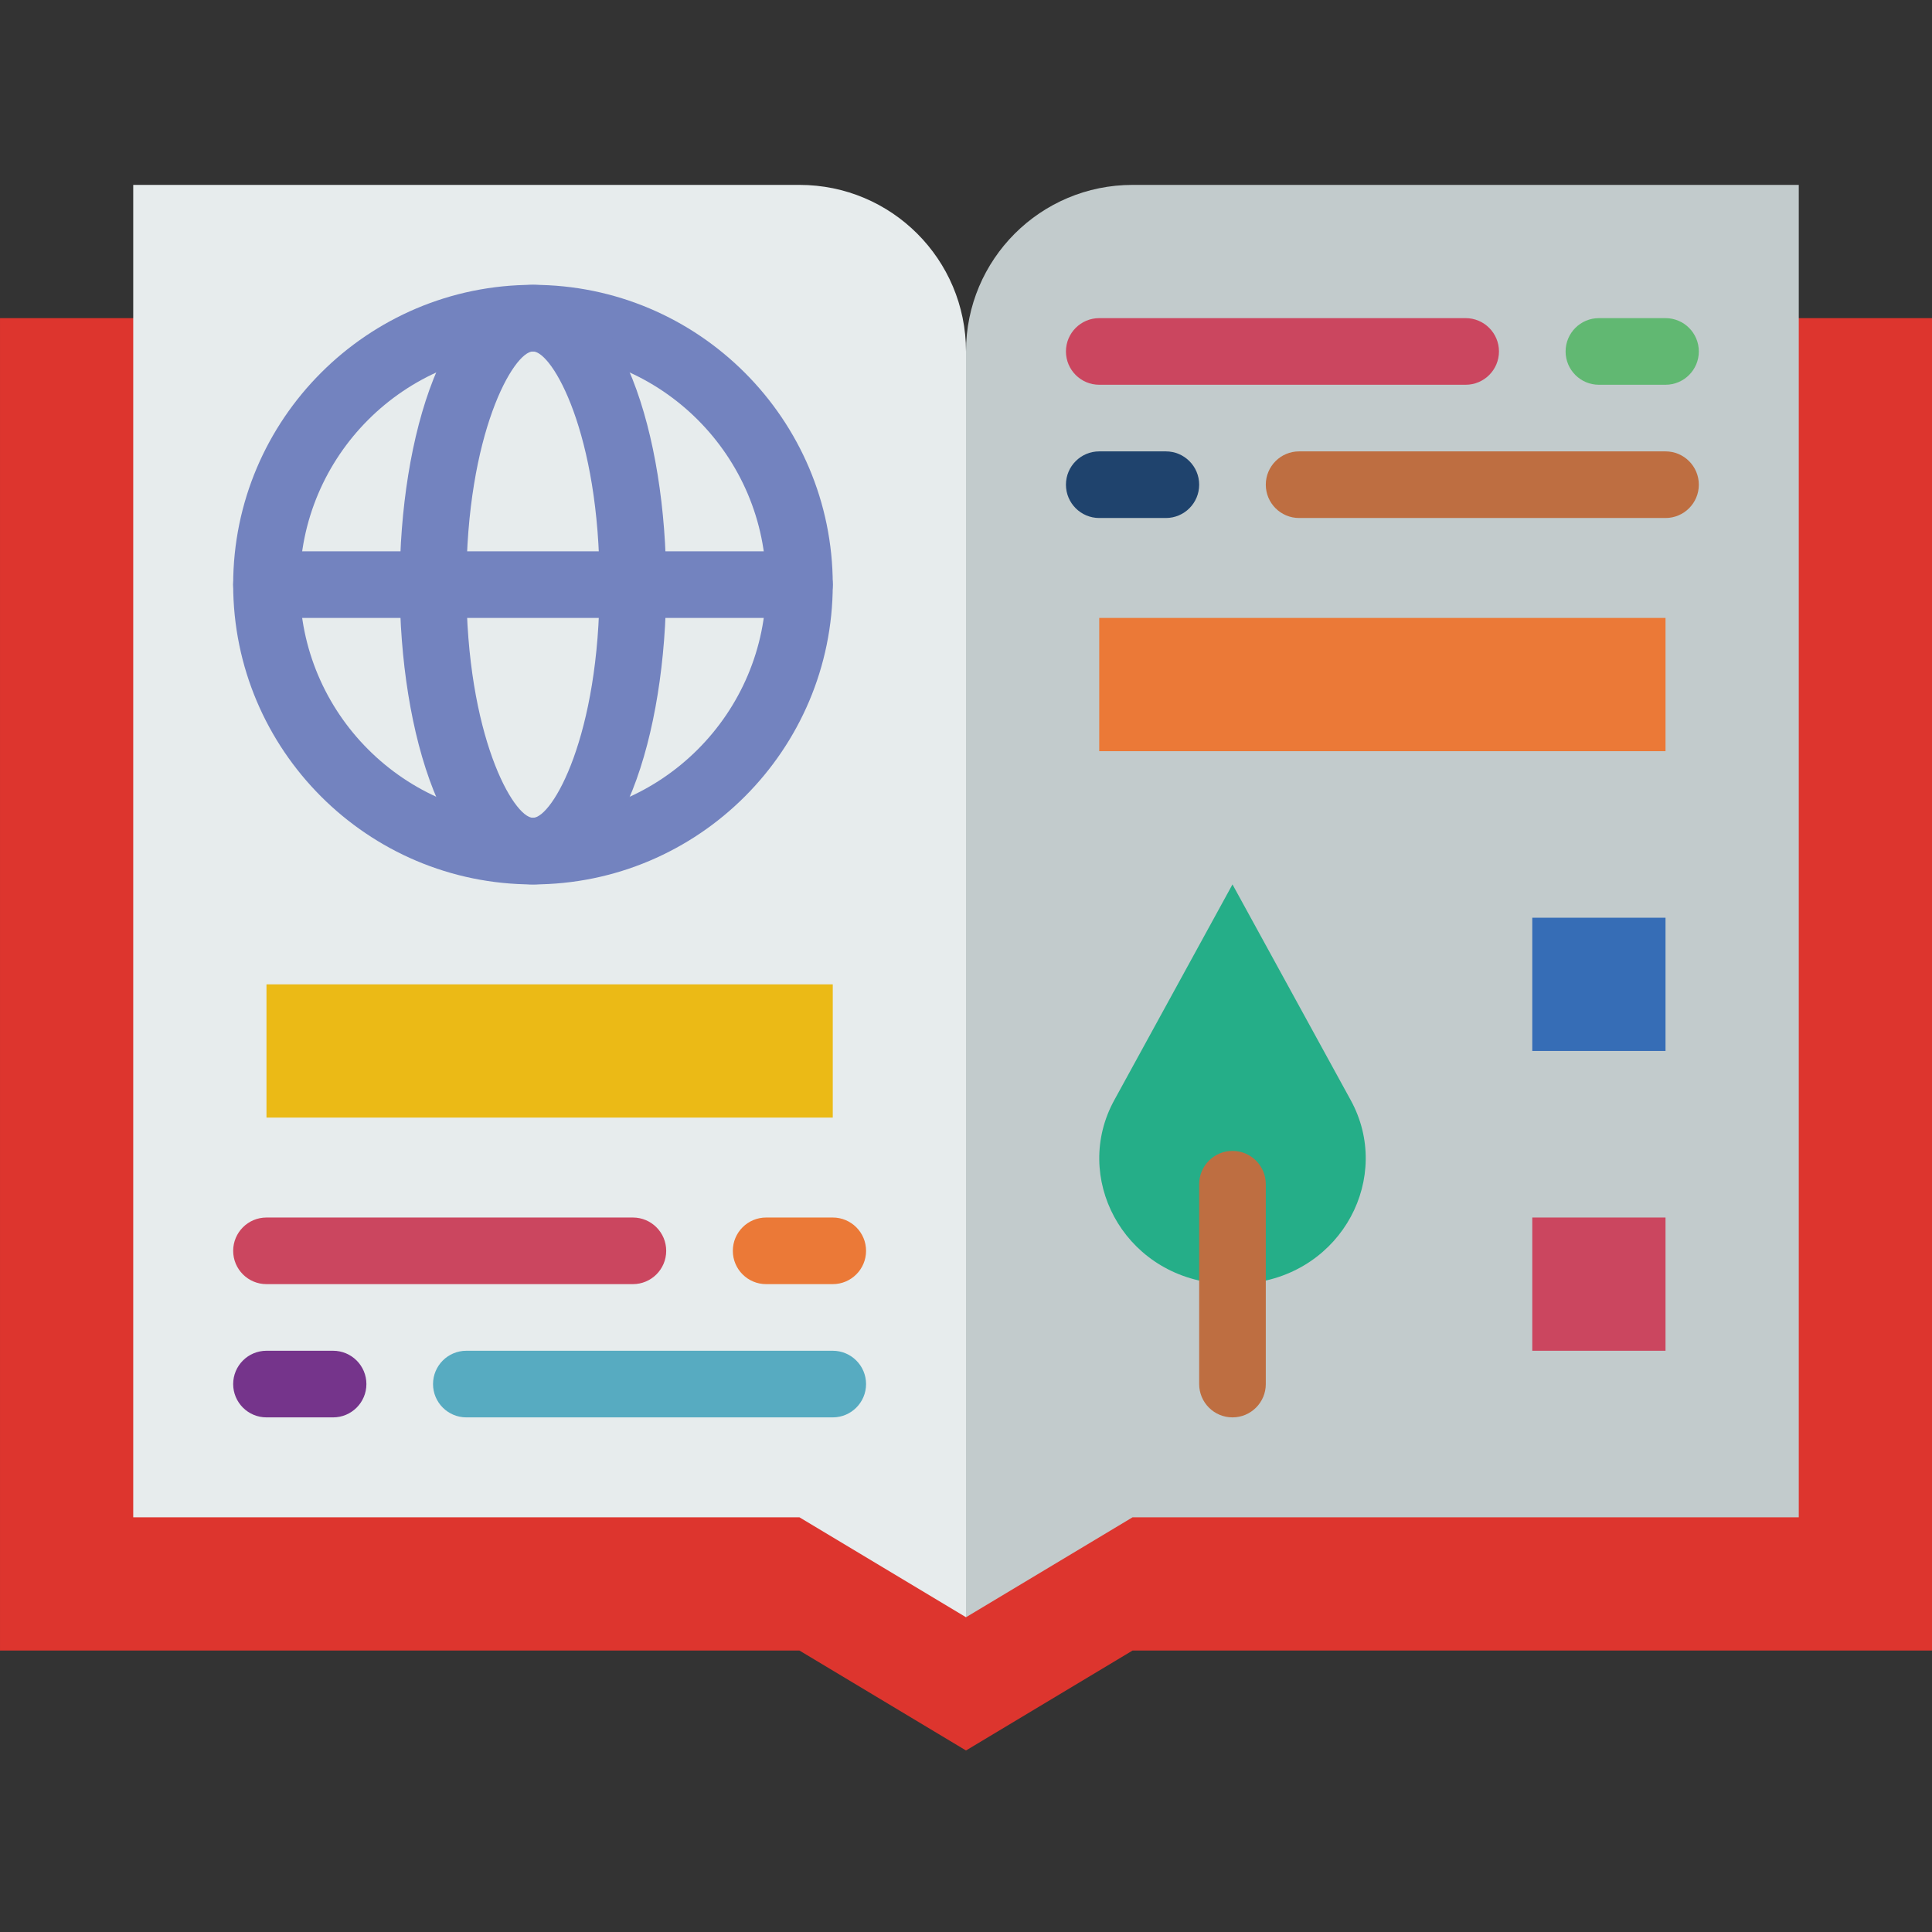 <svg height="512pt" viewBox="0 -49 512 512" width="512pt" xmlns="http://www.w3.org/2000/svg"><rect x="0" y="-49" width="512" height="512" fill="#333333" stroke="none"/><path d="m459.035 35.309v300.141h-158.898l-44.137 26.48-44.137-26.48h-158.898v-300.141h-52.965v353.105h211.863l44.137 26.484 44.137-26.484h211.863v-353.105zm0 0" fill="#dd352e"/><path d="m256 344.277v-300.141c0-24.398-19.738-44.137-44.137-44.137h-176.555v353.102h176.555l44.137 26.484zm0 0" fill="#e7eced"/><path d="m256 344.277v-300.141c0-24.398 19.738-44.137 44.137-44.137h176.555v353.102h-176.555l-44.137 26.484zm0 0" fill="#c2cbcc"/><path d="m220.691 291.309h-17.656c-4.875 0-8.828-3.953-8.828-8.824 0-4.875 3.953-8.828 8.828-8.828h17.656c4.871 0 8.824 3.953 8.824 8.828 0 4.871-3.953 8.824-8.824 8.824zm0 0" fill="#eb7937"/><path d="m167.723 291.309h-97.102c-4.875 0-8.828-3.953-8.828-8.824 0-4.875 3.953-8.828 8.828-8.828h97.102c4.875 0 8.828 3.953 8.828 8.828 0 4.871-3.953 8.824-8.828 8.824zm0 0" fill="#cb465f"/><path d="m88.277 326.621h-17.656c-4.875 0-8.828-3.957-8.828-8.828 0-4.871 3.953-8.828 8.828-8.828h17.656c4.871 0 8.824 3.957 8.824 8.828 0 4.871-3.953 8.828-8.824 8.828zm0 0" fill="#75348b"/><path d="m220.691 326.621h-97.105c-4.871 0-8.828-3.957-8.828-8.828 0-4.871 3.957-8.828 8.828-8.828h97.105c4.871 0 8.824 3.957 8.824 8.828 0 4.871-3.953 8.828-8.824 8.828zm0 0" fill="#57abc1"/><path d="m141.242 185.379c-43.812 0-79.449-35.645-79.449-79.449 0-43.801 35.637-79.445 79.449-79.445 43.809 0 79.449 35.645 79.449 79.445 0 43.805-35.641 79.449-79.449 79.449zm0-141.242c-34.074 0-61.793 27.719-61.793 61.793 0 34.074 27.719 61.793 61.793 61.793 34.074 0 61.793-27.719 61.793-61.793 0-34.074-27.719-61.793-61.793-61.793zm0 0" fill="#7383bf"/><path d="m70.621 211.863h150.07v35.309h-150.07zm0 0" fill="#ebba16"/><path d="m308.965 88.277h-17.656c-4.871 0-8.824-3.957-8.824-8.828 0-4.875 3.953-8.828 8.824-8.828h17.656c4.875 0 8.828 3.953 8.828 8.828 0 4.871-3.953 8.828-8.828 8.828zm0 0" fill="#1f436d"/><path d="m441.379 88.277h-97.102c-4.875 0-8.828-3.957-8.828-8.828 0-4.875 3.953-8.828 8.828-8.828h97.102c4.875 0 8.828 3.953 8.828 8.828 0 4.871-3.953 8.828-8.828 8.828zm0 0" fill="#be6e41"/><path d="m441.379 52.965h-17.656c-4.871 0-8.824-3.953-8.824-8.828 0-4.871 3.953-8.828 8.824-8.828h17.656c4.875 0 8.828 3.957 8.828 8.828 0 4.875-3.953 8.828-8.828 8.828zm0 0" fill="#61b872"/><path d="m388.414 52.965h-97.105c-4.871 0-8.824-3.953-8.824-8.828 0-4.871 3.953-8.828 8.824-8.828h97.105c4.871 0 8.828 3.957 8.828 8.828 0 4.875-3.957 8.828-8.828 8.828zm0 0" fill="#cb465f"/><path d="m441.379 150.07h-150.07v-35.312h150.07zm0 0" fill="#eb7937"/><path d="m141.242 185.379c-23.184 0-35.312-39.961-35.312-79.449 0-39.484 12.129-79.445 35.312-79.445 23.18 0 35.309 39.961 35.309 79.445 0 39.488-12.129 79.449-35.309 79.449zm0-141.242c-5.121 0-17.656 21.656-17.656 61.793 0 40.141 12.535 61.793 17.656 61.793 5.121 0 17.656-21.652 17.656-61.793 0-40.137-12.535-61.793-17.656-61.793zm0 0" fill="#7383bf"/><path d="m211.863 114.758h-141.242c-4.875 0-8.828-3.953-8.828-8.828 0-4.871 3.953-8.828 8.828-8.828h141.242c4.871 0 8.828 3.957 8.828 8.828 0 4.875-3.957 8.828-8.828 8.828zm0 0" fill="#7383bf"/><path d="m326.621 291.309c-1.527 0-3.035-.078-4.512-.238-24.699-2.609-37.941-28.23-26.816-48.516l31.328-57.176 31.336 57.176c11.125 20.285-2.125 45.906-26.816 48.516-1.484.16-2.992.238-4.52.238zm0 0" fill="#25ae88"/><path d="m326.621 326.621c-4.875 0-8.828-3.957-8.828-8.828v-52.965c0-4.875 3.953-8.828 8.828-8.828 4.871 0 8.828 3.953 8.828 8.828v52.965c0 4.871-3.957 8.828-8.828 8.828zm0 0" fill="#be6e41"/><path d="m406.07 194.207h35.309v35.309h-35.309zm0 0" fill="#366db6"/><path d="m406.07 273.656h35.309v35.309h-35.309zm0 0" fill="#cb465f"/></svg>
